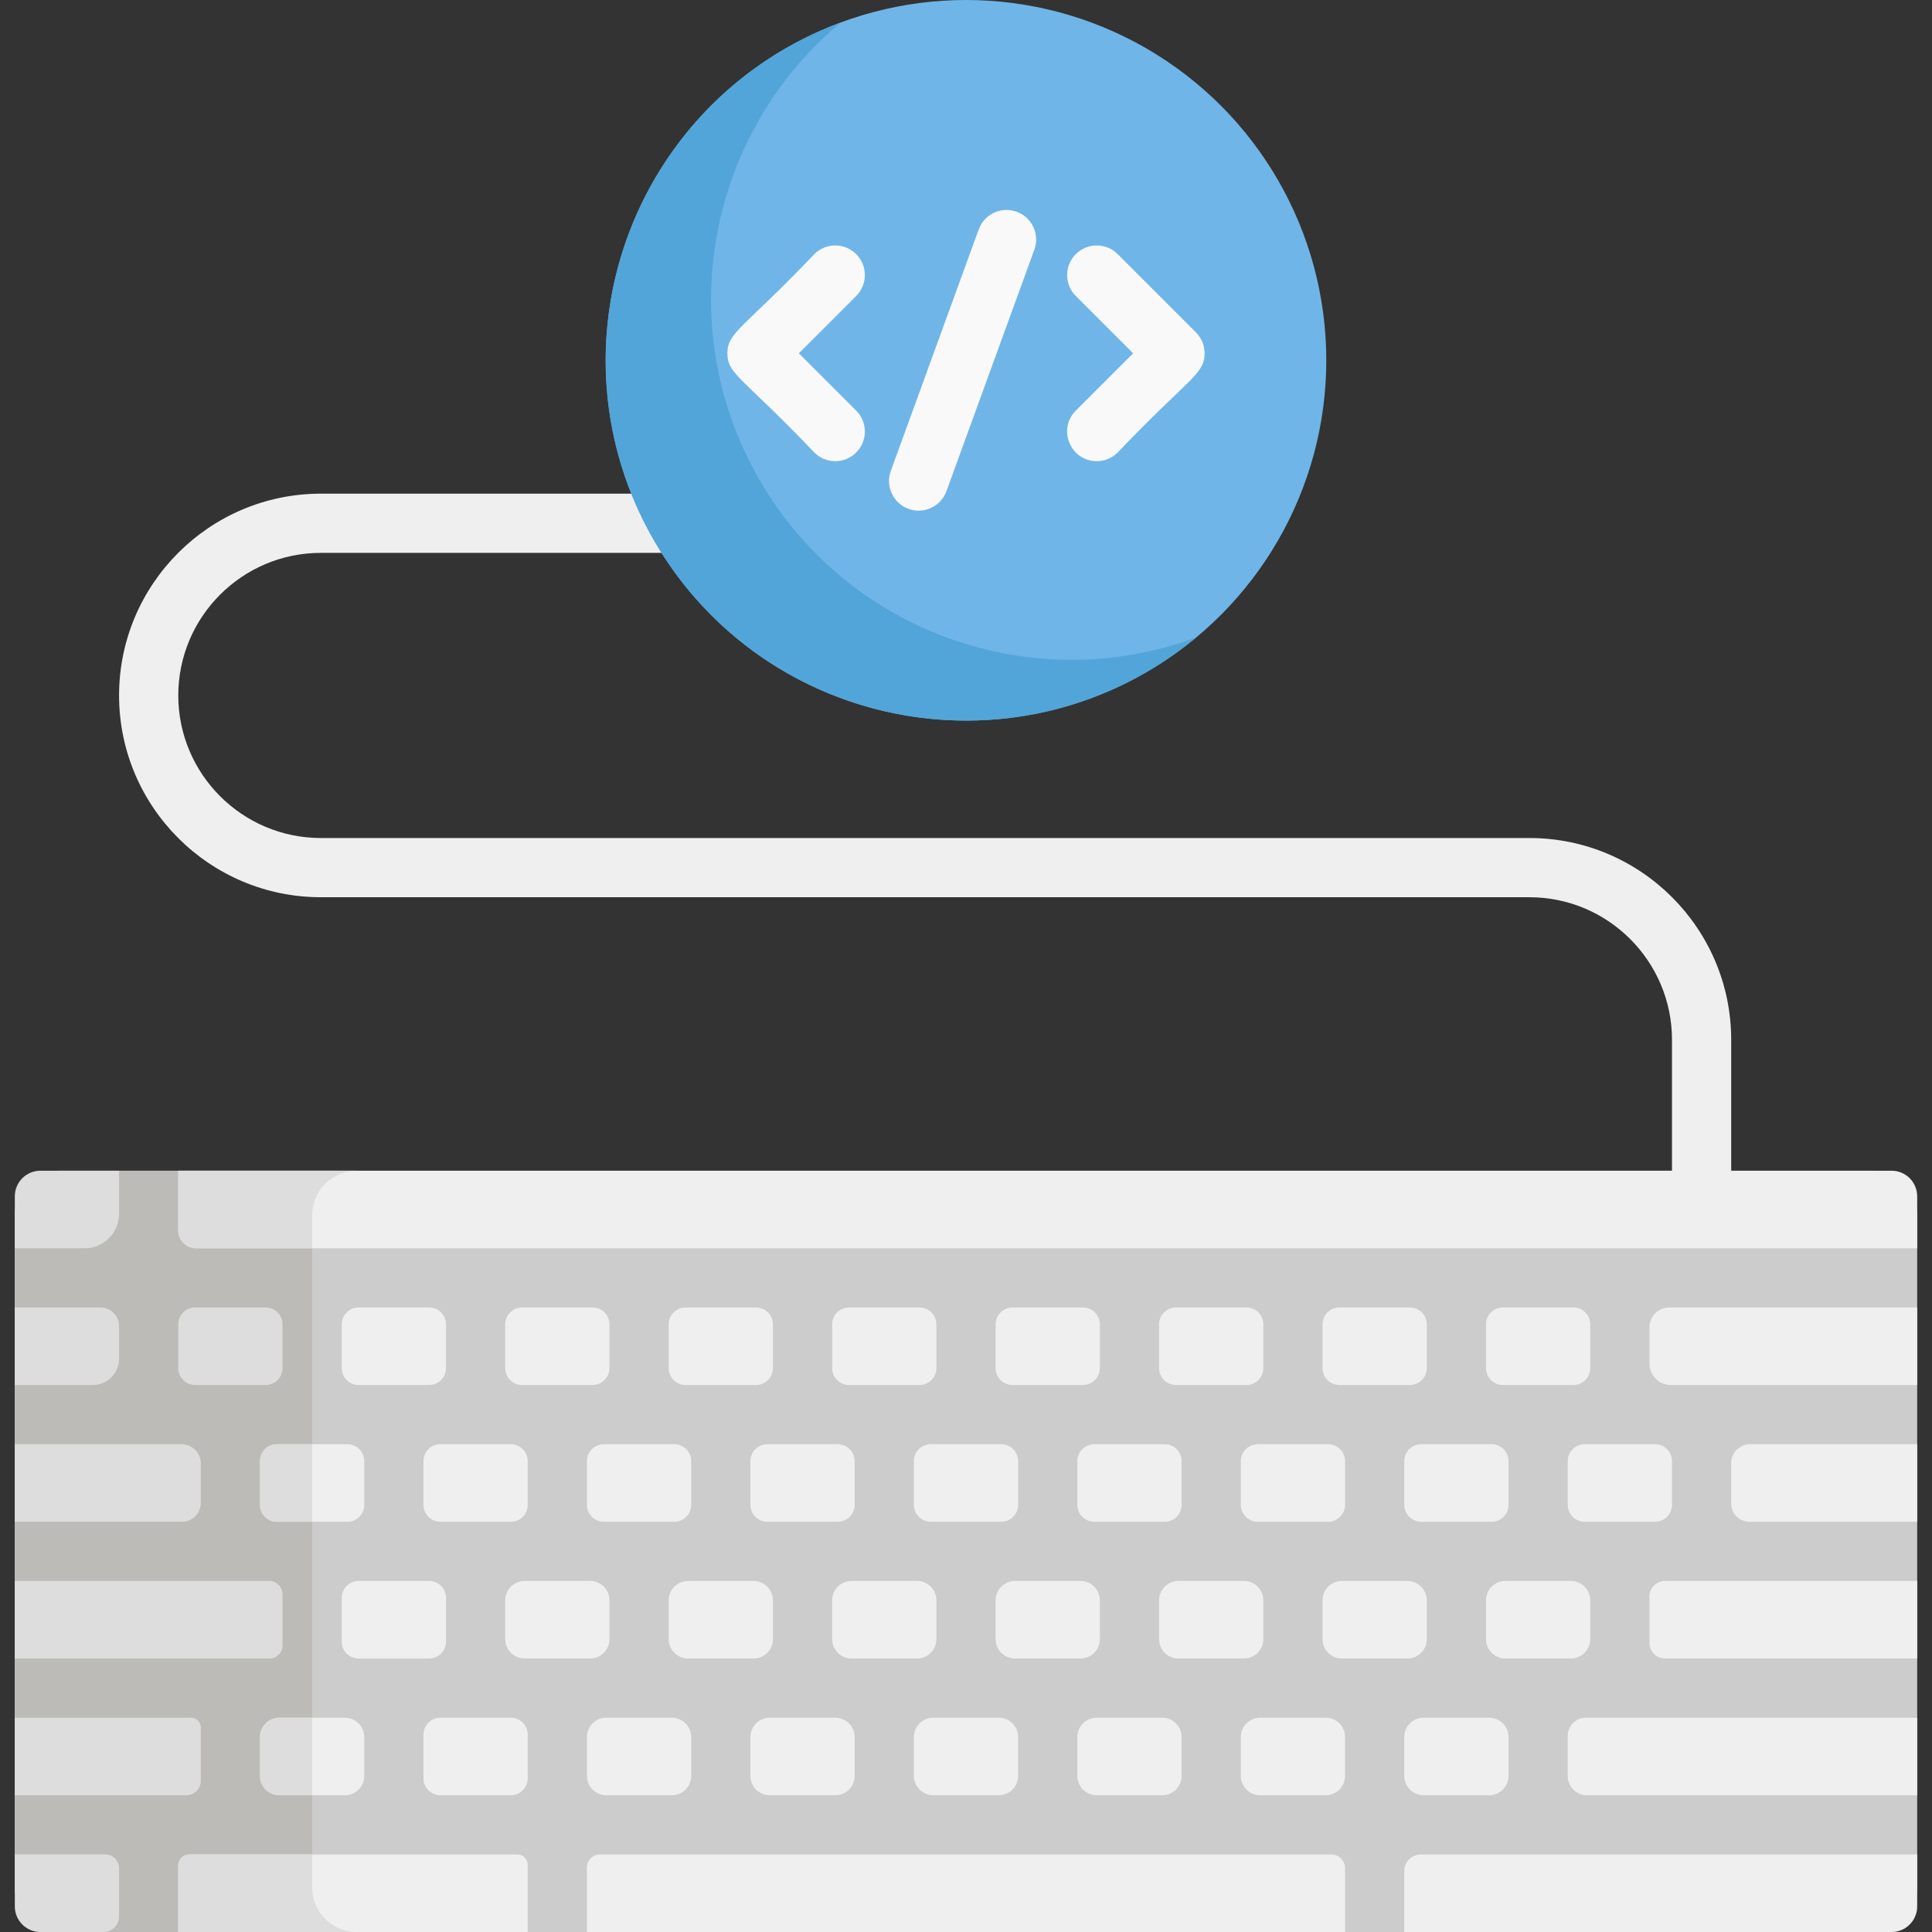 <?xml version="1.0" encoding="iso-8859-1"?>
<!-- Generator: Adobe Illustrator 19.0.0, SVG Export Plug-In . SVG Version: 6.00 Build 0)  -->
<svg version="1.1" id="Capa_1" xmlns="http://www.w3.org/2000/svg" xmlns:xlink="http://www.w3.org/1999/xlink" x="0px" y="0px"
	 viewBox="0 0 511.99 511.99" style="enable-background:new 0 0 511.99 511.99;" xml:space="preserve">
<rect x="0" y="0" width="511.99" height="511.99" fill="#333333" stroke="none"/>
<path style="fill:#CCCCCC;" d="M496.239,511.99H15.751c-6.531,0-11.826-5.295-11.826-11.826V322.072
	c0-6.531,5.295-11.826,11.826-11.826h480.488c6.531,0,11.826,5.295,11.826,11.826v178.092
	C508.065,506.695,502.77,511.99,496.239,511.99z"/>
<path style="fill:#BCBBB8;" d="M82.719,500.164V322.072c0-6.531,5.295-11.826,11.826-11.826H15.751
	c-6.531,0-11.826,5.295-11.826,11.826v178.092c0,6.531,5.295,11.826,11.826,11.826h78.793
	C88.013,511.99,82.719,506.695,82.719,500.164z"/>
<g>
	<path style="fill:#EFEFEF;" d="M405.303,222.079H85.027c-20.833,0-37.783-16.949-37.783-37.783s16.949-37.783,37.783-37.783h97.304
		c4.333,0,7.845-3.512,7.845-7.845c0-4.333-3.512-7.845-7.845-7.845H85.027c-29.485,0-53.473,23.988-53.473,53.473
		s23.987,53.473,53.473,53.473h320.276c20.834,0,37.783,16.948,37.783,37.782v39.403c0,4.333,3.512,7.845,7.845,7.845
		s7.845-3.512,7.845-7.845v-39.403C458.776,246.067,434.788,222.079,405.303,222.079z"/>
	<path style="fill:#EFEFEF;" d="M285.5,398.792c0,2.475,2.007,4.482,4.482,4.482c0.144,0,19.419,0,18.666,0
		c2.475,0,4.482-2.007,4.482-4.482v-11.585c0-2.475-2.007-4.482-4.482-4.482h-18.666c-2.475,0-4.482,2.007-4.482,4.482V398.792z"/>
	<path style="fill:#EFEFEF;" d="M311.641,367.034h18.666c2.475,0,4.482-2.007,4.482-4.482v-11.585c0-2.475-2.007-4.482-4.482-4.482
		h-18.666c-2.475,0-4.482,2.007-4.482,4.482v11.585C307.159,365.028,309.166,367.034,311.641,367.034z"/>
	<path style="fill:#EFEFEF;" d="M269.81,460.332c0-2.833-2.296-5.129-5.129-5.129c-0.161,0-18.061,0-17.37,0
		c-2.833,0-5.129,2.297-5.129,5.129v10.29c0,2.833,2.296,5.129,5.129,5.129h17.37c2.833,0,5.129-2.296,5.129-5.129V460.332z"/>
	<path style="fill:#EFEFEF;" d="M313.129,460.332c0-2.833-2.296-5.129-5.129-5.129c-0.161,0-18.061,0-17.37,0
		c-2.833,0-5.129,2.297-5.129,5.129v10.29c0,2.833,2.297,5.129,5.129,5.129H308c2.833,0,5.129-2.296,5.129-5.129V460.332z"/>
	<path style="fill:#EFEFEF;" d="M291.469,434.383v-10.29c0-2.833-2.296-5.129-5.129-5.129c-0.161,0-18.061,0-17.37,0
		c-2.833,0-5.129,2.297-5.129,5.129v10.29c0,2.833,2.296,5.129,5.129,5.129c0.161,0,18.061,0,17.37,0
		C289.173,439.513,291.469,437.216,291.469,434.383z"/>
	<path style="fill:#EFEFEF;" d="M268.322,367.034h18.666c2.475,0,4.482-2.007,4.482-4.482v-11.585c0-2.475-2.007-4.482-4.482-4.482
		h-18.666c-2.475,0-4.482,2.007-4.482,4.482v11.585C263.84,365.028,265.847,367.034,268.322,367.034z"/>
	<path style="fill:#EFEFEF;" d="M334.788,434.383v-10.29c0-2.833-2.296-5.129-5.129-5.129c-0.161,0-18.061,0-17.37,0
		c-2.833,0-5.129,2.297-5.129,5.129v10.29c0,2.833,2.297,5.129,5.129,5.129c0.161,0,18.061,0,17.37,0
		C332.492,439.513,334.788,437.216,334.788,434.383z"/>
	<path style="fill:#EFEFEF;" d="M242.18,398.792c0,2.475,2.007,4.482,4.482,4.482c0.144,0,19.419,0,18.666,0
		c2.475,0,4.482-2.007,4.482-4.482v-11.585c0-2.475-2.007-4.482-4.482-4.482h-18.666c-2.475,0-4.482,2.007-4.482,4.482
		L242.18,398.792L242.18,398.792z"/>
	<path style="fill:#EFEFEF;" d="M138.364,367.034h18.666c2.475,0,4.482-2.007,4.482-4.482v-11.585c0-2.475-2.007-4.482-4.482-4.482
		h-18.666c-2.475,0-4.482,2.007-4.482,4.482v11.585C133.883,365.028,135.889,367.034,138.364,367.034z"/>
	<path style="fill:#EFEFEF;" d="M155.542,398.792c0,2.475,2.007,4.482,4.482,4.482c0.144,0,19.419,0,18.666,0
		c2.475,0,4.482-2.007,4.482-4.482v-11.585c0-2.475-2.007-4.482-4.482-4.482h-18.666c-2.475,0-4.482,2.007-4.482,4.482V398.792z"/>
	<path style="fill:#EFEFEF;" d="M198.861,398.792c0,2.475,2.007,4.482,4.482,4.482c0.144,0,19.419,0,18.666,0
		c2.475,0,4.482-2.007,4.482-4.482v-11.585c0-2.475-2.007-4.482-4.482-4.482h-18.666c-2.475,0-4.482,2.007-4.482,4.482V398.792z"/>
	<path style="fill:#EFEFEF;" d="M225.003,367.034h18.666c2.475,0,4.482-2.007,4.482-4.482v-11.585c0-2.475-2.007-4.482-4.482-4.482
		h-18.666c-2.475,0-4.482,2.007-4.482,4.482v11.585C220.521,365.028,222.527,367.034,225.003,367.034z"/>
	<path style="fill:#EFEFEF;" d="M181.684,367.034h18.666c2.475,0,4.482-2.007,4.482-4.482v-11.585c0-2.475-2.007-4.482-4.482-4.482
		h-18.666c-2.475,0-4.482,2.007-4.482,4.482v11.585C177.202,365.028,179.208,367.034,181.684,367.034z"/>
	<path style="fill:#EFEFEF;" d="M248.15,434.383v-10.29c0-2.833-2.296-5.129-5.129-5.129c-0.161,0-18.061,0-17.37,0
		c-2.833,0-5.129,2.297-5.129,5.129v10.29c0,2.833,2.296,5.129,5.129,5.129c0.161,0,18.061,0,17.37,0
		C245.854,439.513,248.15,437.216,248.15,434.383z"/>
	<path style="fill:#EFEFEF;" d="M443.086,398.792v-11.585c0-2.475-2.007-4.482-4.482-4.482h-18.666
		c-2.475,0-4.482,2.007-4.482,4.482v11.585c0,2.475,2.007,4.482,4.482,4.482c0.144,0,19.419,0,18.666,0
		C441.079,403.273,443.086,401.267,443.086,398.792z"/>
	<path style="fill:#EFEFEF;" d="M372.138,398.792c0,2.475,2.007,4.482,4.482,4.482c0.144,0,19.419,0,18.666,0
		c2.475,0,4.482-2.007,4.482-4.482v-11.585c0-2.475-2.007-4.482-4.482-4.482H376.62c-2.475,0-4.482,2.007-4.482,4.482V398.792z"/>
	<path style="fill:#EFEFEF;" d="M421.426,434.383v-10.29c0-2.833-2.296-5.129-5.129-5.129c-0.161,0-18.061,0-17.37,0
		c-2.833,0-5.129,2.297-5.129,5.129v10.29c0,2.833,2.296,5.129,5.129,5.129c0.161,0,18.061,0,17.37,0
		C419.13,439.513,421.426,437.216,421.426,434.383z"/>
	<path style="fill:#EFEFEF;" d="M372.138,460.332v10.29c0,2.833,2.297,5.129,5.129,5.129h17.37c2.833,0,5.129-2.296,5.129-5.129
		v-10.29c0-2.833-2.296-5.129-5.129-5.129c-0.161,0-18.061,0-17.37,0C374.434,455.203,372.138,457.499,372.138,460.332z"/>
	<path style="fill:#EFEFEF;" d="M398.279,367.034h18.666c2.475,0,4.482-2.007,4.482-4.482v-11.585c0-2.475-2.007-4.482-4.482-4.482
		h-18.666c-2.475,0-4.482,2.007-4.482,4.482v11.585C393.797,365.028,395.804,367.034,398.279,367.034z"/>
	<path style="fill:#EFEFEF;" d="M226.49,460.332c0-2.833-2.296-5.129-5.129-5.129c-0.161,0-18.061,0-17.37,0
		c-2.833,0-5.129,2.297-5.129,5.129v10.29c0,2.833,2.296,5.129,5.129,5.129h17.37c2.833,0,5.129-2.296,5.129-5.129V460.332z"/>
	<path style="fill:#EFEFEF;" d="M155.542,460.332v10.29c0,2.833,2.296,5.129,5.129,5.129h17.37c2.833,0,5.129-2.296,5.129-5.129
		v-10.29c0-2.833-2.296-5.129-5.129-5.129c-0.161,0-18.061,0-17.37,0C157.839,455.203,155.542,457.499,155.542,460.332z"/>
	<path style="fill:#EFEFEF;" d="M328.819,398.792c0,2.475,2.007,4.482,4.482,4.482c0.144,0,19.419,0,18.666,0
		c2.475,0,4.482-2.007,4.482-4.482v-11.585c0-2.475-2.007-4.482-4.482-4.482h-18.666c-2.475,0-4.482,2.007-4.482,4.482
		L328.819,398.792L328.819,398.792z"/>
	<path style="fill:#EFEFEF;" d="M354.96,367.034h18.666c2.475,0,4.482-2.007,4.482-4.482v-11.585c0-2.475-2.007-4.482-4.482-4.482
		H354.96c-2.475,0-4.482,2.007-4.482,4.482v11.585C350.478,365.028,352.485,367.034,354.96,367.034z"/>
	<path style="fill:#EFEFEF;" d="M204.831,434.383v-10.29c0-2.833-2.296-5.129-5.129-5.129c-0.161,0-18.061,0-17.37,0
		c-2.833,0-5.129,2.297-5.129,5.129v10.29c0,2.833,2.296,5.129,5.129,5.129c0.161,0,18.061,0,17.37,0
		C202.534,439.513,204.831,437.216,204.831,434.383z"/>
</g>
<path style="fill:#DDDDDD;" d="M70.392,346.486H51.726c-2.475,0-4.482,2.007-4.482,4.482v11.585c0,2.475,2.007,4.482,4.482,4.482
	h18.666c2.475,0,4.482-2.007,4.482-4.482v-11.585C74.874,348.493,72.867,346.486,70.392,346.486z"/>
<g>
	<path style="fill:#EFEFEF;" d="M415.457,460.032v10.621c0,2.816,2.283,5.099,5.099,5.099h87.509v-20.549
		c-1.931,0-89.592,0-87.778,0C417.619,455.203,415.457,457.365,415.457,460.032z"/>
	<path style="fill:#EFEFEF;" d="M378.107,424.093c0-2.833-2.296-5.129-5.129-5.129c-0.161,0-18.061,0-17.37,0
		c-2.833,0-5.129,2.297-5.129,5.129v10.29c0,2.833,2.297,5.129,5.129,5.129c0.161,0,18.061,0,17.37,0
		c2.833,0,5.129-2.296,5.129-5.129V424.093z"/>
	<path style="fill:#EFEFEF;" d="M372.138,495.828v16.162H501.28c3.747,0,6.785-3.038,6.785-6.785v-13.763
		c-20.136,0-139.118,0-131.541,0C374.101,491.442,372.138,493.405,372.138,495.828z"/>
	<path style="fill:#EFEFEF;" d="M328.819,460.332v10.29c0,2.833,2.296,5.129,5.129,5.129h17.37c2.833,0,5.129-2.296,5.129-5.129
		v-10.29c0-2.833-2.296-5.129-5.129-5.129c-0.161,0-18.061,0-17.37,0C331.115,455.203,328.819,457.499,328.819,460.332z"/>
	<path style="fill:#EFEFEF;" d="M158.988,491.442c-1.903,0-3.446,1.543-3.446,3.446v17.102h200.906v-16.903
		c0-2.013-1.632-3.646-3.646-3.646C338.926,491.442,145.795,491.442,158.988,491.442z"/>
	<path style="fill:#EFEFEF;" d="M161.512,424.093c0-2.833-2.296-5.129-5.129-5.129c-0.161,0-18.061,0-17.37,0
		c-2.833,0-5.129,2.297-5.129,5.129v10.29c0,2.833,2.296,5.129,5.129,5.129c0.161,0,18.061,0,17.37,0
		c2.833,0,5.129-2.296,5.129-5.129V424.093z"/>
	<path style="fill:#EFEFEF;" d="M501.28,310.247H47.244v15.799c0,2.624,2.127,4.75,4.75,4.75c123.163,0,375.001,0,456.07,0v-13.765
		C508.065,313.284,505.027,310.247,501.28,310.247z"/>
</g>
<path style="fill:#DDDDDD;" d="M51.995,330.796h30.724v-8.724c0-6.531,5.295-11.826,11.826-11.826h-47.3v15.799
	C47.244,328.669,49.371,330.796,51.995,330.796z"/>
<g>
	<path style="fill:#EFEFEF;" d="M112.223,459.684v11.586c0,2.475,2.007,4.482,4.482,4.482h18.666c2.475,0,4.482-2.007,4.482-4.482
		v-11.586c0-2.475-2.007-4.482-4.482-4.482c-0.144,0-19.419,0-18.666,0C114.23,455.203,112.223,457.209,112.223,459.684z"/>
	<path style="fill:#EFEFEF;" d="M437.116,423.07v12.314c0,2.28,1.848,4.128,4.128,4.128h66.82v-20.549c-3.237,0-70.081,0-66.841,0
		C438.955,418.963,437.116,420.802,437.116,423.07z"/>
	<path style="fill:#EFEFEF;" d="M463.575,403.273h44.489v-20.548h-44.277c-2.768,0-5.012,2.244-5.012,5.012v10.737
		C458.776,401.125,460.925,403.273,463.575,403.273z"/>
	<path style="fill:#EFEFEF;" d="M442.813,367.034h65.252v-20.548h-65.73c-2.882,0-5.219,2.337-5.219,5.219v9.633
		C437.116,364.484,439.667,367.034,442.813,367.034z"/>
</g>
<path style="fill:#DDDDDD;" d="M3.925,505.205c0,3.747,3.038,6.785,6.785,6.785h16.708c2.285,0,4.137-1.852,4.137-4.137v-12.758
	c0-2.018-1.636-3.654-3.654-3.654H3.925V505.205z"/>
<path style="fill:#EFEFEF;" d="M95.045,367.034h18.666c2.475,0,4.482-2.007,4.482-4.482v-11.585c0-2.475-2.007-4.482-4.482-4.482
	H95.045c-2.475,0-4.482,2.007-4.482,4.482v11.585C90.564,365.028,92.57,367.034,95.045,367.034z"/>
<path style="fill:#DDDDDD;" d="M31.554,310.247H10.71c-3.747,0-6.785,3.038-6.785,6.785v13.765h18.469c5.059,0,9.16-4.101,9.16-9.16
	V310.247z"/>
<path style="fill:#EFEFEF;" d="M68.904,398.792c0,2.475,2.007,4.482,4.482,4.482c0.144,0,19.419,0,18.666,0
	c2.475,0,4.482-2.007,4.482-4.482v-11.585c0-2.475-2.007-4.482-4.482-4.482H73.386c-2.475,0-4.482,2.007-4.482,4.482V398.792z"/>
<path style="fill:#DDDDDD;" d="M73.386,403.273h9.333v-20.548h-9.333c-2.475,0-4.482,2.007-4.482,4.482v11.585
	C68.904,401.267,70.911,403.273,73.386,403.273z"/>
<g>
	<path style="fill:#EFEFEF;" d="M118.193,435.031v-11.586c0-2.475-2.007-4.482-4.482-4.482c-0.144,0-19.419,0-18.666,0
		c-2.475,0-4.482,2.007-4.482,4.482v11.586c0,2.475,2.007,4.482,4.482,4.482c0.144,0,19.419,0,18.666,0
		C116.186,439.513,118.193,437.506,118.193,435.031z"/>
	<path style="fill:#EFEFEF;" d="M68.904,460.332v10.29c0,2.833,2.296,5.129,5.129,5.129h17.37c2.833,0,5.129-2.296,5.129-5.129
		v-10.29c0-2.833-2.296-5.129-5.129-5.129c-0.161,0-18.061,0-17.37,0C71.2,455.203,68.904,457.499,68.904,460.332z"/>
</g>
<path style="fill:#DDDDDD;" d="M74.033,475.752h8.685v-20.549h-8.685c-2.833,0-5.129,2.297-5.129,5.129v10.29
	C68.904,473.455,71.2,475.752,74.033,475.752z"/>
<g>
	<path style="fill:#EFEFEF;" d="M112.223,398.792c0,2.475,2.007,4.482,4.482,4.482c0.144,0,19.419,0,18.666,0
		c2.475,0,4.482-2.007,4.482-4.482v-11.585c0-2.475-2.007-4.482-4.482-4.482h-18.666c-2.475,0-4.482,2.007-4.482,4.482V398.792z"/>
	<path style="fill:#EFEFEF;" d="M50.176,491.442c-1.619,0-2.932,1.313-2.932,2.932v17.616h92.608v-17.792
		c0-1.522-1.234-2.756-2.756-2.756h-32.718C103.231,491.442,47.973,491.442,50.176,491.442z"/>
</g>
<g>
	<path style="fill:#DDDDDD;" d="M82.719,500.164v-8.722c-16.679,0-15.568,0-32.542,0c-1.619,0-2.932,1.313-2.932,2.932v17.616h47.3
		C88.013,511.99,82.719,506.695,82.719,500.164z"/>
	<path style="fill:#DDDDDD;" d="M50.638,455.203H3.925v20.549c1.772,0,46.834,0,45.468,0c2.11,0,3.821-1.711,3.821-3.821v-14.153
		C53.214,456.356,52.061,455.203,50.638,455.203z"/>
	<path style="fill:#DDDDDD;" d="M53.214,387.821c0-2.815-2.282-5.096-5.096-5.096c-16.268,0-17.264,0-44.192,0v20.548H48.24
		c2.747,0,4.975-2.227,4.975-4.975L53.214,387.821L53.214,387.821z"/>
	<path style="fill:#DDDDDD;" d="M26.61,346.486H3.925v20.549h20.671c3.843,0,6.958-3.115,6.958-6.958v-8.646
		C31.554,348.7,29.341,346.486,26.61,346.486z"/>
	<path style="fill:#DDDDDD;" d="M74.874,436.036V422.53c0-1.97-1.597-3.567-3.567-3.567c-9.841,0-58.764,0-67.381,0v20.549
		c3.046,0,70.512,0,67.472,0C73.317,439.513,74.874,437.956,74.874,436.036z"/>
</g>
<circle style="fill:#70B5E8;" cx="255.995" cy="95.48" r="95.48"/>
<path style="fill:#52A5D8;" d="M201.235,127.098C177.618,86.192,187.716,35.078,222.9,5.916
	c-55.665,20.643-79.089,86.213-49.591,137.305c29.565,51.209,98.095,63.51,143.705,25.706
	C274.168,184.816,224.853,168.004,201.235,127.098z"/>
<g>
	<path style="fill:#F9F9F9;" d="M215.8,119.916c-19.048-20.014-23.036-20.661-23.036-26.285c0-5.649,4.347-6.648,23.036-26.286
		c3.064-3.062,8.031-3.062,11.094,0c3.064,3.064,3.064,8.031,0,11.095l-15.191,15.19l15.191,15.189
		c3.063,3.063,3.064,8.031,0,11.094C223.831,122.979,218.865,122.979,215.8,119.916z"/>
	<path style="fill:#F9F9F9;" d="M290.643,122.213c-6.927,0-10.504-8.435-5.547-13.393l15.19-15.189l-15.19-15.19
		c-3.064-3.064-3.064-8.031,0-11.095c3.063-3.062,8.031-3.062,11.094,0l20.738,20.738c1.472,1.472,2.298,3.467,2.298,5.548
		c0,5.649-4.346,6.648-23.036,26.285C294.658,121.447,292.65,122.213,290.643,122.213z"/>
	<path style="fill:#F9F9F9;" d="M240.759,134.851c-4.072-1.482-6.171-5.984-4.689-10.055l23.291-63.992
		c1.482-4.072,5.984-6.173,10.055-4.689c4.072,1.482,6.171,5.984,4.689,10.056l-23.291,63.992
		C249.326,134.249,244.811,136.328,240.759,134.851z"/>
</g>
<g>
</g>
<g>
</g>
<g>
</g>
<g>
</g>
<g>
</g>
<g>
</g>
<g>
</g>
<g>
</g>
<g>
</g>
<g>
</g>
<g>
</g>
<g>
</g>
<g>
</g>
<g>
</g>
<g>
</g>
</svg>
